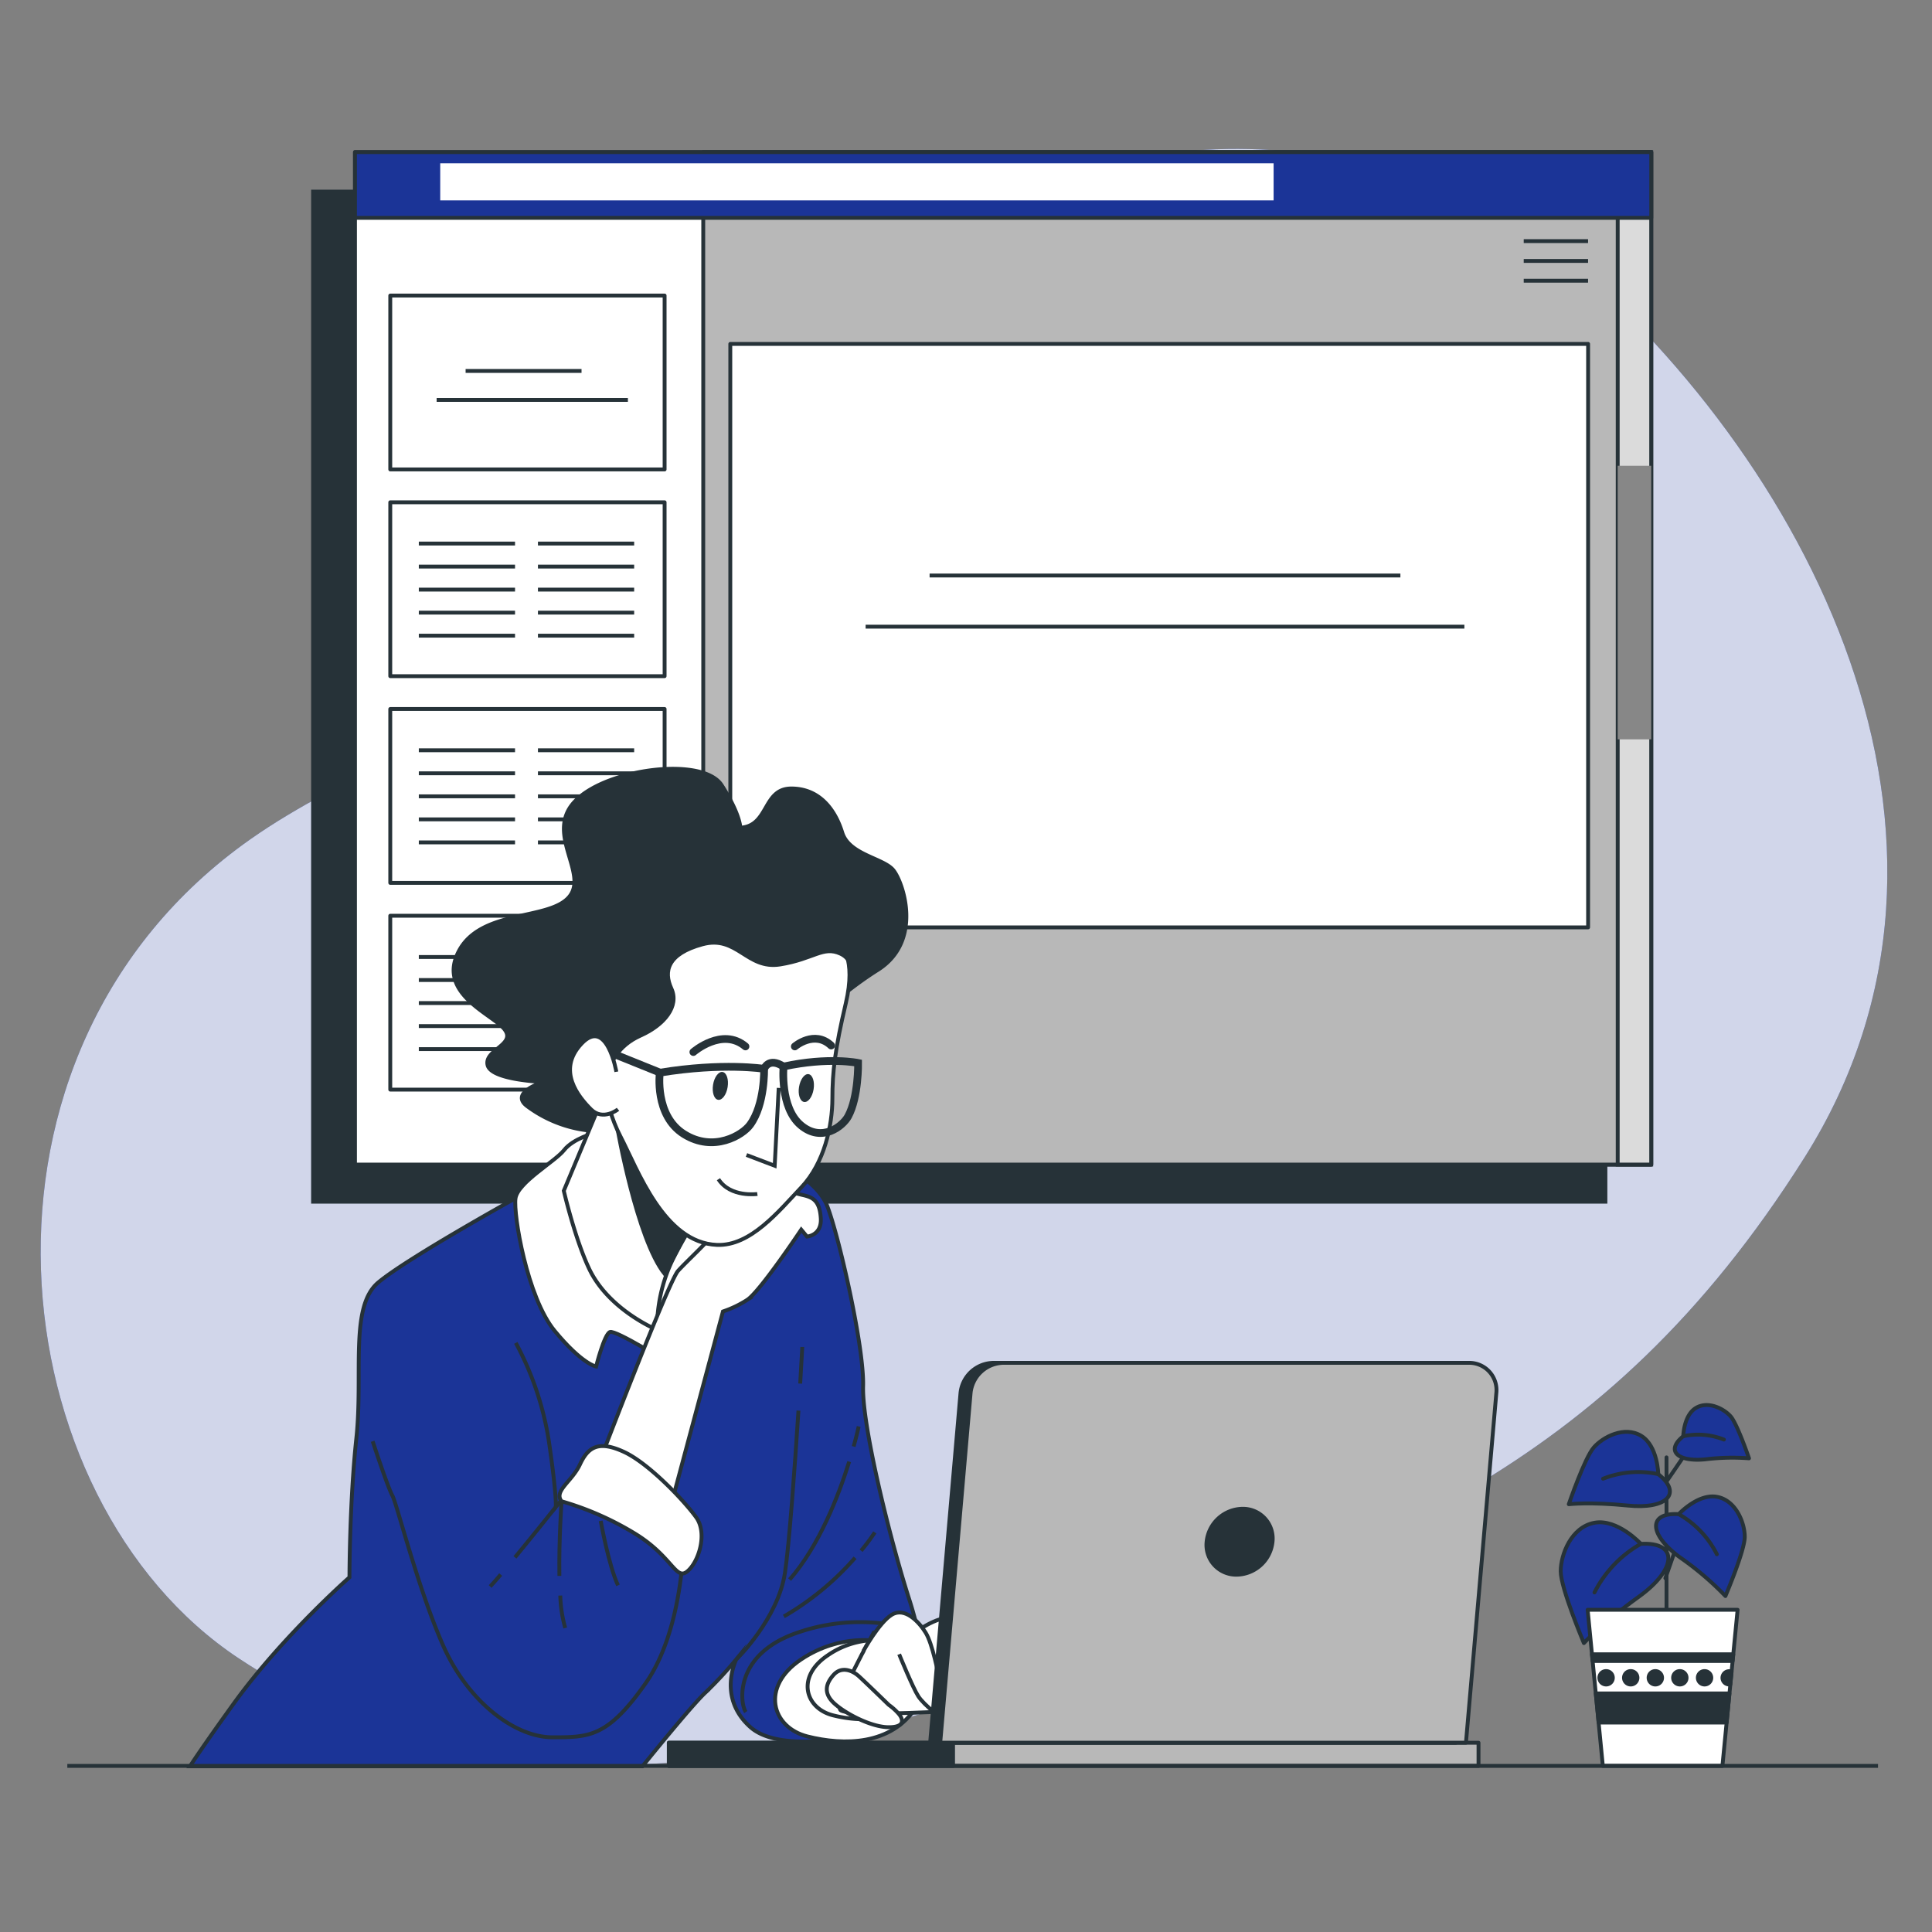 <svg xmlns="http://www.w3.org/2000/svg" viewBox="0 0 500 500"><rect x="0" y="0" width="500" height="500" fill="#808080" stroke="none"/><g id="freepik--background-simple--inject-61"><path d="M401.11,63.17s-54.24-40.07-123.57-18S180,126.85,140.73,168.78c-20.58,22-51.34,31.11-75.92,48.41-78.61,55.33-64.95,171-3,212,53.66,35.53,120,36.47,205.78,4.53S414.86,382.19,467,299.57,468,117.87,401.11,63.17Z" style="fill:#1B3497"></path><path d="M401.11,63.17s-54.24-40.07-123.57-18S180,126.85,140.73,168.78c-20.58,22-51.34,31.11-75.92,48.41-78.61,55.33-64.95,171-3,212,53.66,35.53,120,36.47,205.78,4.53S414.86,382.19,467,299.57,468,117.87,401.11,63.17Z" style="fill:#fff;opacity:0.8"></path></g><g id="freepik--Screen--inject-61"><rect x="81.02" y="49.59" width="334.46" height="261.41" style="fill:#263238;stroke:#263238;stroke-miterlimit:10"></rect><rect x="91.87" y="39.36" width="335.47" height="262.03" style="fill:#1B3497"></rect><rect x="91.87" y="39.36" width="335.47" height="262.03" style="fill:#fff;stroke:#263238;stroke-linecap:round;stroke-linejoin:round"></rect><rect x="101" y="76.49" width="71" height="45" style="fill:#fff;stroke:#263238;stroke-linecap:round;stroke-linejoin:round"></rect><line x1="120.5" y1="96" x2="150.5" y2="96" style="fill:none;stroke:#263238;stroke-miterlimit:10"></line><line x1="113" y1="103.5" x2="162.5" y2="103.5" style="fill:none;stroke:#263238;stroke-miterlimit:10"></line><rect x="101" y="129.99" width="71" height="45" style="fill:#fff;stroke:#263238;stroke-linecap:round;stroke-linejoin:round"></rect><line x1="108.39" y1="140.67" x2="133.29" y2="140.67" style="fill:none;stroke:#263238;stroke-miterlimit:10"></line><line x1="108.39" y1="146.63" x2="133.29" y2="146.63" style="fill:none;stroke:#263238;stroke-miterlimit:10"></line><line x1="108.39" y1="152.59" x2="133.29" y2="152.59" style="fill:none;stroke:#263238;stroke-miterlimit:10"></line><line x1="108.39" y1="158.55" x2="133.29" y2="158.55" style="fill:none;stroke:#263238;stroke-miterlimit:10"></line><line x1="108.39" y1="164.51" x2="133.29" y2="164.51" style="fill:none;stroke:#263238;stroke-miterlimit:10"></line><line x1="139.22" y1="140.67" x2="164.12" y2="140.67" style="fill:none;stroke:#263238;stroke-miterlimit:10"></line><line x1="139.22" y1="146.63" x2="164.12" y2="146.63" style="fill:none;stroke:#263238;stroke-miterlimit:10"></line><line x1="139.22" y1="152.59" x2="164.12" y2="152.59" style="fill:none;stroke:#263238;stroke-miterlimit:10"></line><line x1="139.22" y1="158.55" x2="164.12" y2="158.55" style="fill:none;stroke:#263238;stroke-miterlimit:10"></line><line x1="139.22" y1="164.51" x2="164.12" y2="164.51" style="fill:none;stroke:#263238;stroke-miterlimit:10"></line><rect x="101" y="183.49" width="71" height="45" style="fill:#fff;stroke:#263238;stroke-linecap:round;stroke-linejoin:round"></rect><line x1="108.39" y1="194.17" x2="133.29" y2="194.17" style="fill:none;stroke:#263238;stroke-miterlimit:10"></line><line x1="108.39" y1="200.13" x2="133.29" y2="200.13" style="fill:none;stroke:#263238;stroke-miterlimit:10"></line><line x1="108.39" y1="206.09" x2="133.29" y2="206.09" style="fill:none;stroke:#263238;stroke-miterlimit:10"></line><line x1="108.39" y1="212.05" x2="133.29" y2="212.05" style="fill:none;stroke:#263238;stroke-miterlimit:10"></line><line x1="108.39" y1="218.01" x2="133.29" y2="218.01" style="fill:none;stroke:#263238;stroke-miterlimit:10"></line><line x1="139.22" y1="194.17" x2="164.12" y2="194.17" style="fill:none;stroke:#263238;stroke-miterlimit:10"></line><line x1="139.22" y1="200.13" x2="164.12" y2="200.13" style="fill:none;stroke:#263238;stroke-miterlimit:10"></line><line x1="139.22" y1="206.09" x2="164.12" y2="206.09" style="fill:none;stroke:#263238;stroke-miterlimit:10"></line><line x1="139.22" y1="212.05" x2="164.12" y2="212.05" style="fill:none;stroke:#263238;stroke-miterlimit:10"></line><line x1="139.22" y1="218.01" x2="164.12" y2="218.01" style="fill:none;stroke:#263238;stroke-miterlimit:10"></line><rect x="101" y="236.99" width="71" height="45" style="fill:#fff;stroke:#263238;stroke-linecap:round;stroke-linejoin:round"></rect><line x1="108.39" y1="247.67" x2="133.29" y2="247.67" style="fill:none;stroke:#263238;stroke-miterlimit:10"></line><line x1="108.39" y1="253.63" x2="133.29" y2="253.63" style="fill:none;stroke:#263238;stroke-miterlimit:10"></line><line x1="108.39" y1="259.59" x2="133.29" y2="259.59" style="fill:none;stroke:#263238;stroke-miterlimit:10"></line><line x1="108.39" y1="265.55" x2="133.29" y2="265.55" style="fill:none;stroke:#263238;stroke-miterlimit:10"></line><line x1="108.39" y1="271.51" x2="133.29" y2="271.51" style="fill:none;stroke:#263238;stroke-miterlimit:10"></line><line x1="139.22" y1="247.67" x2="164.12" y2="247.67" style="fill:none;stroke:#263238;stroke-miterlimit:10"></line><line x1="139.22" y1="253.63" x2="164.12" y2="253.63" style="fill:none;stroke:#263238;stroke-miterlimit:10"></line><line x1="139.22" y1="259.59" x2="164.12" y2="259.59" style="fill:none;stroke:#263238;stroke-miterlimit:10"></line><line x1="139.22" y1="265.55" x2="164.12" y2="265.55" style="fill:none;stroke:#263238;stroke-miterlimit:10"></line><line x1="139.22" y1="271.51" x2="164.12" y2="271.51" style="fill:none;stroke:#263238;stroke-miterlimit:10"></line><rect x="182" y="39.36" width="245.33" height="262.03" style="fill:#b8b8b8;stroke:#263238;stroke-linecap:round;stroke-linejoin:round"></rect><rect x="189" y="89" width="222" height="151" style="fill:#fff;stroke:#263238;stroke-linecap:round;stroke-linejoin:round"></rect><line x1="240.58" y1="148.94" x2="362.42" y2="148.94" style="fill:none;stroke:#263238;stroke-miterlimit:10"></line><line x1="224.02" y1="162.18" x2="378.98" y2="162.18" style="fill:none;stroke:#263238;stroke-miterlimit:10"></line><rect x="418.66" y="39.36" width="8.67" height="262.03" style="fill:#dbdbdb;stroke:#263238;stroke-miterlimit:10"></rect><rect x="418.66" y="120.54" width="8.67" height="70.8" style="fill:#878787"></rect><rect x="91.87" y="39.36" width="335.47" height="17.02" style="fill:#1B3497;stroke:#263238;stroke-linecap:round;stroke-linejoin:round"></rect><rect x="113.93" y="42.26" width="215.68" height="9.6" style="fill:#fff"></rect><line x1="410.99" y1="62.4" x2="394.34" y2="62.4" style="fill:none;stroke:#263238;stroke-miterlimit:10"></line><line x1="410.99" y1="67.53" x2="394.34" y2="67.53" style="fill:none;stroke:#263238;stroke-miterlimit:10"></line><line x1="410.99" y1="72.65" x2="394.34" y2="72.65" style="fill:none;stroke:#263238;stroke-miterlimit:10"></line></g><g id="freepik--Plant--inject-61"><line x1="431" y1="408.44" x2="435.05" y2="396.86" style="fill:none;stroke:#263238;stroke-linecap:round;stroke-linejoin:round"></line><line x1="431.29" y1="377.17" x2="431.29" y2="420.31" style="fill:none;stroke:#263238;stroke-linecap:round;stroke-linejoin:round"></line><path d="M424.65,399.55s-6-6.55-12-5.46-8.74,8.2-8.74,12.57,6,18.57,6,18.57,4.37-4.91,14.21-12S434.49,399,424.65,399.55Z" style="fill:#1B3497;stroke:#263238;stroke-linecap:round;stroke-linejoin:round"></path><path d="M424.65,399.55a30.06,30.06,0,0,0-12,12.57" style="fill:none;stroke:#263238;stroke-linecap:round;stroke-linejoin:round"></path><path d="M434.45,391.86s5-5.39,9.91-4.48,7.19,6.77,7.18,10.37-5,15.3-5,15.3a78.5,78.5,0,0,0-11.67-9.94C426.78,397.24,426.34,391.39,434.45,391.86Z" style="fill:#1B3497;stroke:#263238;stroke-linecap:round;stroke-linejoin:round"></path><path d="M434.45,391.86a24.67,24.67,0,0,1,9.87,10.38" style="fill:none;stroke:#263238;stroke-linecap:round;stroke-linejoin:round"></path><line x1="430.42" y1="384.7" x2="437.95" y2="373.69" style="fill:none;stroke:#263238;stroke-linecap:round;stroke-linejoin:round"></line><path d="M429.16,381.51s-.12-7.32-4.43-9.93-9.86.27-12.25,3S406,389.29,406,389.29s5.38-.65,15.33.35S435.52,386.55,429.16,381.51Z" style="fill:#1B3497;stroke:#263238;stroke-linecap:round;stroke-linejoin:round"></path><path d="M429.16,381.51a24.76,24.76,0,0,0-14.28,1.18" style="fill:none;stroke:#263238;stroke-linecap:round;stroke-linejoin:round"></path><path d="M435.63,371.69s.09-5.39,3.26-7.31,7.27.2,9,2.18,4.75,10.85,4.75,10.85a57.82,57.82,0,0,0-11.28.26C434.06,378.4,431,375.4,435.63,371.69Z" style="fill:#1B3497;stroke:#263238;stroke-linecap:round;stroke-linejoin:round"></path><path d="M435.63,371.69a18.21,18.21,0,0,1,10.51.87" style="fill:none;stroke:#263238;stroke-linecap:round;stroke-linejoin:round"></path><polygon points="449.69 416.61 410.88 416.61 414.81 457.01 445.76 457.01 449.69 416.61" style="fill:#fff;stroke:#263238;stroke-linecap:round;stroke-linejoin:round"></polygon><path d="M439.4,434.21a1.74,1.74,0,1,0,1.74-1.74A1.73,1.73,0,0,0,439.4,434.21Z" style="fill:#263238;stroke:#263238;stroke-linecap:round;stroke-linejoin:round"></path><path d="M433,434.21a1.74,1.74,0,1,0,1.74-1.74A1.73,1.73,0,0,0,433,434.21Z" style="fill:#263238;stroke:#263238;stroke-linecap:round;stroke-linejoin:round"></path><polygon points="412.17 429.86 448.4 429.86 448.57 428.13 412 428.13 412.17 429.86" style="fill:#263238;stroke:#263238;stroke-linecap:round;stroke-linejoin:round"></polygon><polygon points="446.85 445.79 447.58 438.26 412.99 438.26 413.72 445.79 446.85 445.79" style="fill:#263238;stroke:#263238;stroke-linecap:round;stroke-linejoin:round"></polygon><path d="M445.77,434.21a1.73,1.73,0,0,0,1.74,1.73l.3,0,.32-3.32a1.8,1.8,0,0,0-.62-.12A1.74,1.74,0,0,0,445.77,434.21Z" style="fill:#263238;stroke:#263238;stroke-linecap:round;stroke-linejoin:round"></path><path d="M426.66,434.21a1.74,1.74,0,1,0,1.74-1.74A1.73,1.73,0,0,0,426.66,434.21Z" style="fill:#263238;stroke:#263238;stroke-linecap:round;stroke-linejoin:round"></path><path d="M413.92,434.21a1.74,1.74,0,1,0,1.74-1.74A1.73,1.73,0,0,0,413.92,434.21Z" style="fill:#263238;stroke:#263238;stroke-linecap:round;stroke-linejoin:round"></path><path d="M420.29,434.21a1.74,1.74,0,1,0,1.74-1.74A1.73,1.73,0,0,0,420.29,434.21Z" style="fill:#263238;stroke:#263238;stroke-linecap:round;stroke-linejoin:round"></path></g><g id="freepik--Character--inject-61"><path d="M166.27,457.11c4.8-5.92,13.37-16.36,16.32-19.1a98.07,98.07,0,0,0,8-8.64s-5.07,9.83,3.57,17.58,34.28,1.79,39.94-2.38,6.26-14.9,1.2-30.7-12.23-45-11.93-55.14-6.26-38.75-9.24-46.5-15.2-13.41-27.72-16.09-46.2,11.32-46.2,11.32l-6.85,2.68s-28,15.5-35.47,21.76-3.88,23.55-5.66,40.24-1.79,36.07-1.79,36.07-17.29,15.2-29.81,32.48c-6,8.32-9.49,13.39-11.47,16.42Z" style="fill:#1B3497;stroke:#263238;stroke-miterlimit:10"></path><path d="M227.74,424.82s-10-2.35-20.48,4.68-7.62,17.56,1.75,19.9,21.66,2.34,28.1-7.61S232.43,424.23,227.74,424.82Z" style="fill:#fff;stroke:#263238;stroke-miterlimit:10"></path><path d="M230.23,424.73a22,22,0,0,0-16,3.66c-8.22,5.48-5.94,13.71,1.37,15.54s16.91,1.83,21.94-5.94S233.88,424.28,230.23,424.73Z" style="fill:#fff;stroke:#263238;stroke-miterlimit:10"></path><path d="M207.09,358.07c.33-5.44.54-9.15.54-9.48" style="fill:none;stroke:#263238;stroke-miterlimit:10"></path><path d="M190.64,429.37s10.73-10.43,12.51-22.36c1.11-7.35,2.55-27.38,3.49-41.95" style="fill:none;stroke:#263238;stroke-miterlimit:10"></path><path d="M219.77,378.27c-2.7,8.68-7.7,21.71-15.42,30.53" style="fill:none;stroke:#263238;stroke-miterlimit:10"></path><path d="M222.23,369.16s-.42,2-1.31,5.2" style="fill:none;stroke:#263238;stroke-miterlimit:10"></path><path d="M221.29,403.15a73.22,73.22,0,0,1-18.43,15.19" style="fill:none;stroke:#263238;stroke-miterlimit:10"></path><path d="M226.4,396.58a52,52,0,0,1-3.55,4.74" style="fill:none;stroke:#263238;stroke-miterlimit:10"></path><path d="M236.84,421.92a49.29,49.29,0,0,0-30.41.59c-16.69,5.67-14.9,18.48-13.41,20.57" style="fill:none;stroke:#263238;stroke-miterlimit:10"></path><path d="M191.6,214.21s0-3.51-4.83-11-29.42-4.39-37.76,3.95,3.51,18.88-1.76,25-22.83,3.07-28.54,14.05,8.78,16.24,11.86,20.19-5.27,5.27-4.39,9.22,14.48,4.39,14.48,4.39-8.78,2.64-4.39,6.15a32.7,32.7,0,0,0,21.08,6.59c8.78-.44,6.58-17.57,5.71-30.3s10.53-26.78,23.71-25.47,27.22,16.25,25,22.84,3.51-1.32,15.37-8.79,6.59-22.83,4-25.9-11.41-3.95-13.17-9.66-5.71-11.41-13.17-11.41S199.06,213.77,191.6,214.21Z" style="fill:#263238;stroke:#263238;stroke-miterlimit:10"></path><path d="M154,293.15s-5.66,1.49-8,4.48S134,306,133.41,310.14s3,25.64,10.13,34.28,10.73,9.24,10.73,9.24,2.09-8.34,3.58-8.94,15.2,8,15.2,8,2.38-14,3.88-14,6.25,4.77,6.25,4.77,1.79-11.93.6-21.17-8.94-20.56-14.6-24.44S159,290.47,154,293.15Z" style="fill:#fff;stroke:#263238;stroke-miterlimit:10"></path><path d="M156.91,281.83l-11,26.34s2.83,12.27,6.55,20.16c5.07,10.73,17.6,15.84,17.6,15.84a40.6,40.6,0,0,1,3.95-18,97.94,97.94,0,0,1,8.78-14.49S163.06,292.37,156.91,281.83Z" style="fill:#fff;stroke:#263238;stroke-miterlimit:10"></path><path d="M159.75,291.82s5.05,28.87,12.27,37.89l6.85-13-18-28.15Z" style="fill:#263238;stroke:#263238;stroke-miterlimit:10"></path><path d="M155.46,377.51s17.59-45.91,20-48.59,7.75-7.45,10.14-10.73,8.94-11.62,11.33-11.62,8,2.08,10.73,2.68,4.47,1.49,4.76,6-3.57,4.77-3.57,4.77l-1.49-1.79s-10.73,16.1-14,18.18a27.85,27.85,0,0,1-6.26,3l-14.31,53.36Z" style="fill:#fff;stroke:#263238;stroke-miterlimit:10"></path><path d="M217.5,244.39s4.17,3.48,1.39,15.28-3.47,17.71-3.47,24.66-2.08,16.67-8,22.92-13.19,15.28-21.87,14.93c-13.75-.55-20.49-19.45-25-28.13S155,273.56,155,268.7s.69-16.32,6.94-25,23.27-12.15,30.56-11.11S208.82,234.67,217.5,244.39Z" style="fill:#fff;stroke:#263238;stroke-miterlimit:10"></path><path d="M158.12,275.65s1.39-4.86,7.64-7.64,10.07-7.64,8-12.16-1-9,8-11.46,11.46,6.6,20.14,5.21,11.11-4.86,15.62-2.78,2.43,8,2.43,8,5.56-10.07-5.2-21.53-36.81-15.63-54.87-2.43-7.64,44.1-7.64,44.1S153.26,276.34,158.12,275.65Z" style="fill:#263238;stroke:#263238;stroke-miterlimit:10"></path><polyline points="201.53 281.55 200.49 301.69 193.19 298.91" style="fill:none;stroke:#263238;stroke-miterlimit:10"></polyline><path d="M196,309s-6.94,1-10.07-3.82" style="fill:none;stroke:#263238;stroke-miterlimit:10"></path><path d="M188.31,281.34c-.32,2-1.43,3.46-2.47,3.29s-1.62-1.92-1.3-3.91,1.43-3.46,2.47-3.29S188.63,279.35,188.31,281.34Z" style="fill:#263238"></path><path d="M210.56,281.9c-.32,2-1.43,3.46-2.47,3.29s-1.63-1.92-1.3-3.9,1.43-3.47,2.47-3.3S210.88,279.91,210.56,281.9Z" style="fill:#263238"></path><path d="M179.44,272.27s7.47-6.51,13.49-1.45" style="fill:none;stroke:#263238;stroke-linecap:round;stroke-miterlimit:10;stroke-width:2px"></path><path d="M205.7,270.82s5.06-4.33,9.4-.24" style="fill:none;stroke:#263238;stroke-linecap:round;stroke-miterlimit:10;stroke-width:2px"></path><path d="M197.75,276.61s-10.6-1.69-27,1c0,0-1.44,11.08,6.27,15.9s15.18.24,17.1-2.41C198,285.82,197.75,276.61,197.75,276.61Z" style="fill:none;stroke:#263238;stroke-miterlimit:10;stroke-width:2px"></path><path d="M222.08,275.09s-7.58-1.61-19.3.92c0,0-1,10.6,4.48,15.2s10.86.23,12.24-2.3C222.22,283.9,222.08,275.09,222.08,275.09Z" style="fill:none;stroke:#263238;stroke-miterlimit:10;stroke-width:2px"></path><path d="M197.75,276.61s1.14-3.12,5-.6" style="fill:none;stroke:#263238;stroke-miterlimit:10;stroke-width:2px"></path><line x1="154.62" y1="271.06" x2="170.76" y2="277.57" style="fill:none;stroke:#263238;stroke-miterlimit:10;stroke-width:2px"></line><path d="M159.51,277.38s-2.43-14.23-9-7.29-.69,13.89,2.43,17,7,0,7,0" style="fill:#fff;stroke:#263238;stroke-miterlimit:10"></path><path d="M133.49,347.54A79.37,79.37,0,0,1,142.05,373c2.09,14.31,1.79,17,1.79,17l10.43-12.51s17,11.92,19.67,15.79,3,5.07,3,5.07,0,23.25-9.84,37.26-14.61,14-24.14,14-21.76-8.95-28.32-23.85S102.71,389.13,101.52,387s-5.07-14-5.07-14" style="fill:#1B3497;stroke:#263238;stroke-miterlimit:10"></path><path d="M129.58,407.49c-1.09,1.28-2,2.35-2.73,3.1" style="fill:none;stroke:#263238;stroke-miterlimit:10"></path><path d="M143.84,390s-5.57,7-10.57,13.05" style="fill:none;stroke:#263238;stroke-miterlimit:10"></path><path d="M145.33,388.53a77.87,77.87,0,0,1,18.48,8.05c10.13,6,11,12.52,14,10.14s5.36-9.84,2.38-14-12.22-14-18.77-17-9.24-1.2-11.33,3.28S143.24,385.85,145.33,388.53Z" style="fill:#fff;stroke:#263238;stroke-miterlimit:10"></path><path d="M145,412.93a34.35,34.35,0,0,0,1.28,8.39" style="fill:none;stroke:#263238;stroke-miterlimit:10"></path><path d="M145.33,388.53s-.71,10-.56,19.31" style="fill:none;stroke:#263238;stroke-miterlimit:10"></path><path d="M155.46,393.6s2.09,11.63,4.48,16.69" style="fill:none;stroke:#263238;stroke-miterlimit:10"></path><path d="M226.11,422.51s-10.14,17.89-8.65,20,34.58,0,34.58,0l1.78-7.15s6.86,2.68,12.23,2.68,1.19-1.49-.6-3.28-12.22-8.34-13.12-8.94S234.15,420.72,226.11,422.51Z" style="fill:#fff;stroke:#263238;stroke-miterlimit:10"></path><path d="M247.7,420.45s4.79-1.44,6.07,1.6.64,16,.16,19.32-2.71,3.19-3.67,0-3.2-20.44-3.2-20.44Z" style="fill:#fff;stroke:#263238;stroke-miterlimit:10"></path><path d="M237.64,421.89s7.19-4.95,9.27-2.4,4,22.68,4.63,24.12-2.72,2.55-4,1.11-4.95-8.78-6.06-11.49S237.64,421.89,237.64,421.89Z" style="fill:#fff;stroke:#263238;stroke-miterlimit:10"></path><path d="M223.43,427.32s4-7.35,7.35-9.42,7,1.75,8.78,4.63,3.19,10.38,4,14.05,3,7.82,1.76,8.3-6.23-3.67-7.67-5.9-4.95-10.86-4.95-10.86" style="fill:#fff;stroke:#263238;stroke-miterlimit:10"></path><path d="M230,441.21s-5.75-5.59-7.67-7.35-4.63-2.55-6.54-.47-2.88,4.63,0,7.34S225.51,447,230,447s3.67-2.24,2.55-3.51A14.51,14.51,0,0,0,230,441.21Z" style="fill:#fff;stroke:#263238;stroke-miterlimit:10"></path></g><g id="freepik--Device--inject-61"><rect x="173.09" y="451.02" width="209.55" height="5.99" transform="translate(555.73 908.03) rotate(180)" style="fill:#b8b8b8;stroke:#263238;stroke-linecap:round;stroke-linejoin:round"></rect><rect x="173.09" y="451.02" width="73.56" height="5.99" transform="translate(419.74 908.03) rotate(180)" style="fill:#263238;stroke:#263238;stroke-linecap:round;stroke-linejoin:round"></rect><path d="M240.72,451H376.78l7.86-90.49a7.05,7.05,0,0,0-7.13-7.81H257.06a8.69,8.69,0,0,0-8.48,7.81Z" style="fill:#263238;stroke:#263238;stroke-linecap:round;stroke-linejoin:round"></path><path d="M243.33,451H379.39l7.86-90.49a7.05,7.05,0,0,0-7.13-7.81H259.67a8.69,8.69,0,0,0-8.48,7.81Z" style="fill:#b8b8b8;stroke:#263238;stroke-linecap:round;stroke-linejoin:round"></path><path d="M312.27,399a9.49,9.49,0,0,1,9.27-8.53,7.7,7.7,0,0,1,7.79,8.53,9.49,9.49,0,0,1-9.27,8.53A7.7,7.7,0,0,1,312.27,399Z" style="fill:#263238;stroke:#263238;stroke-linecap:round;stroke-linejoin:round"></path></g><g id="freepik--Table--inject-61"><line x1="486.03" y1="457.01" x2="17.42" y2="457.01" style="fill:none;stroke:#263238;stroke-miterlimit:10"></line></g></svg>